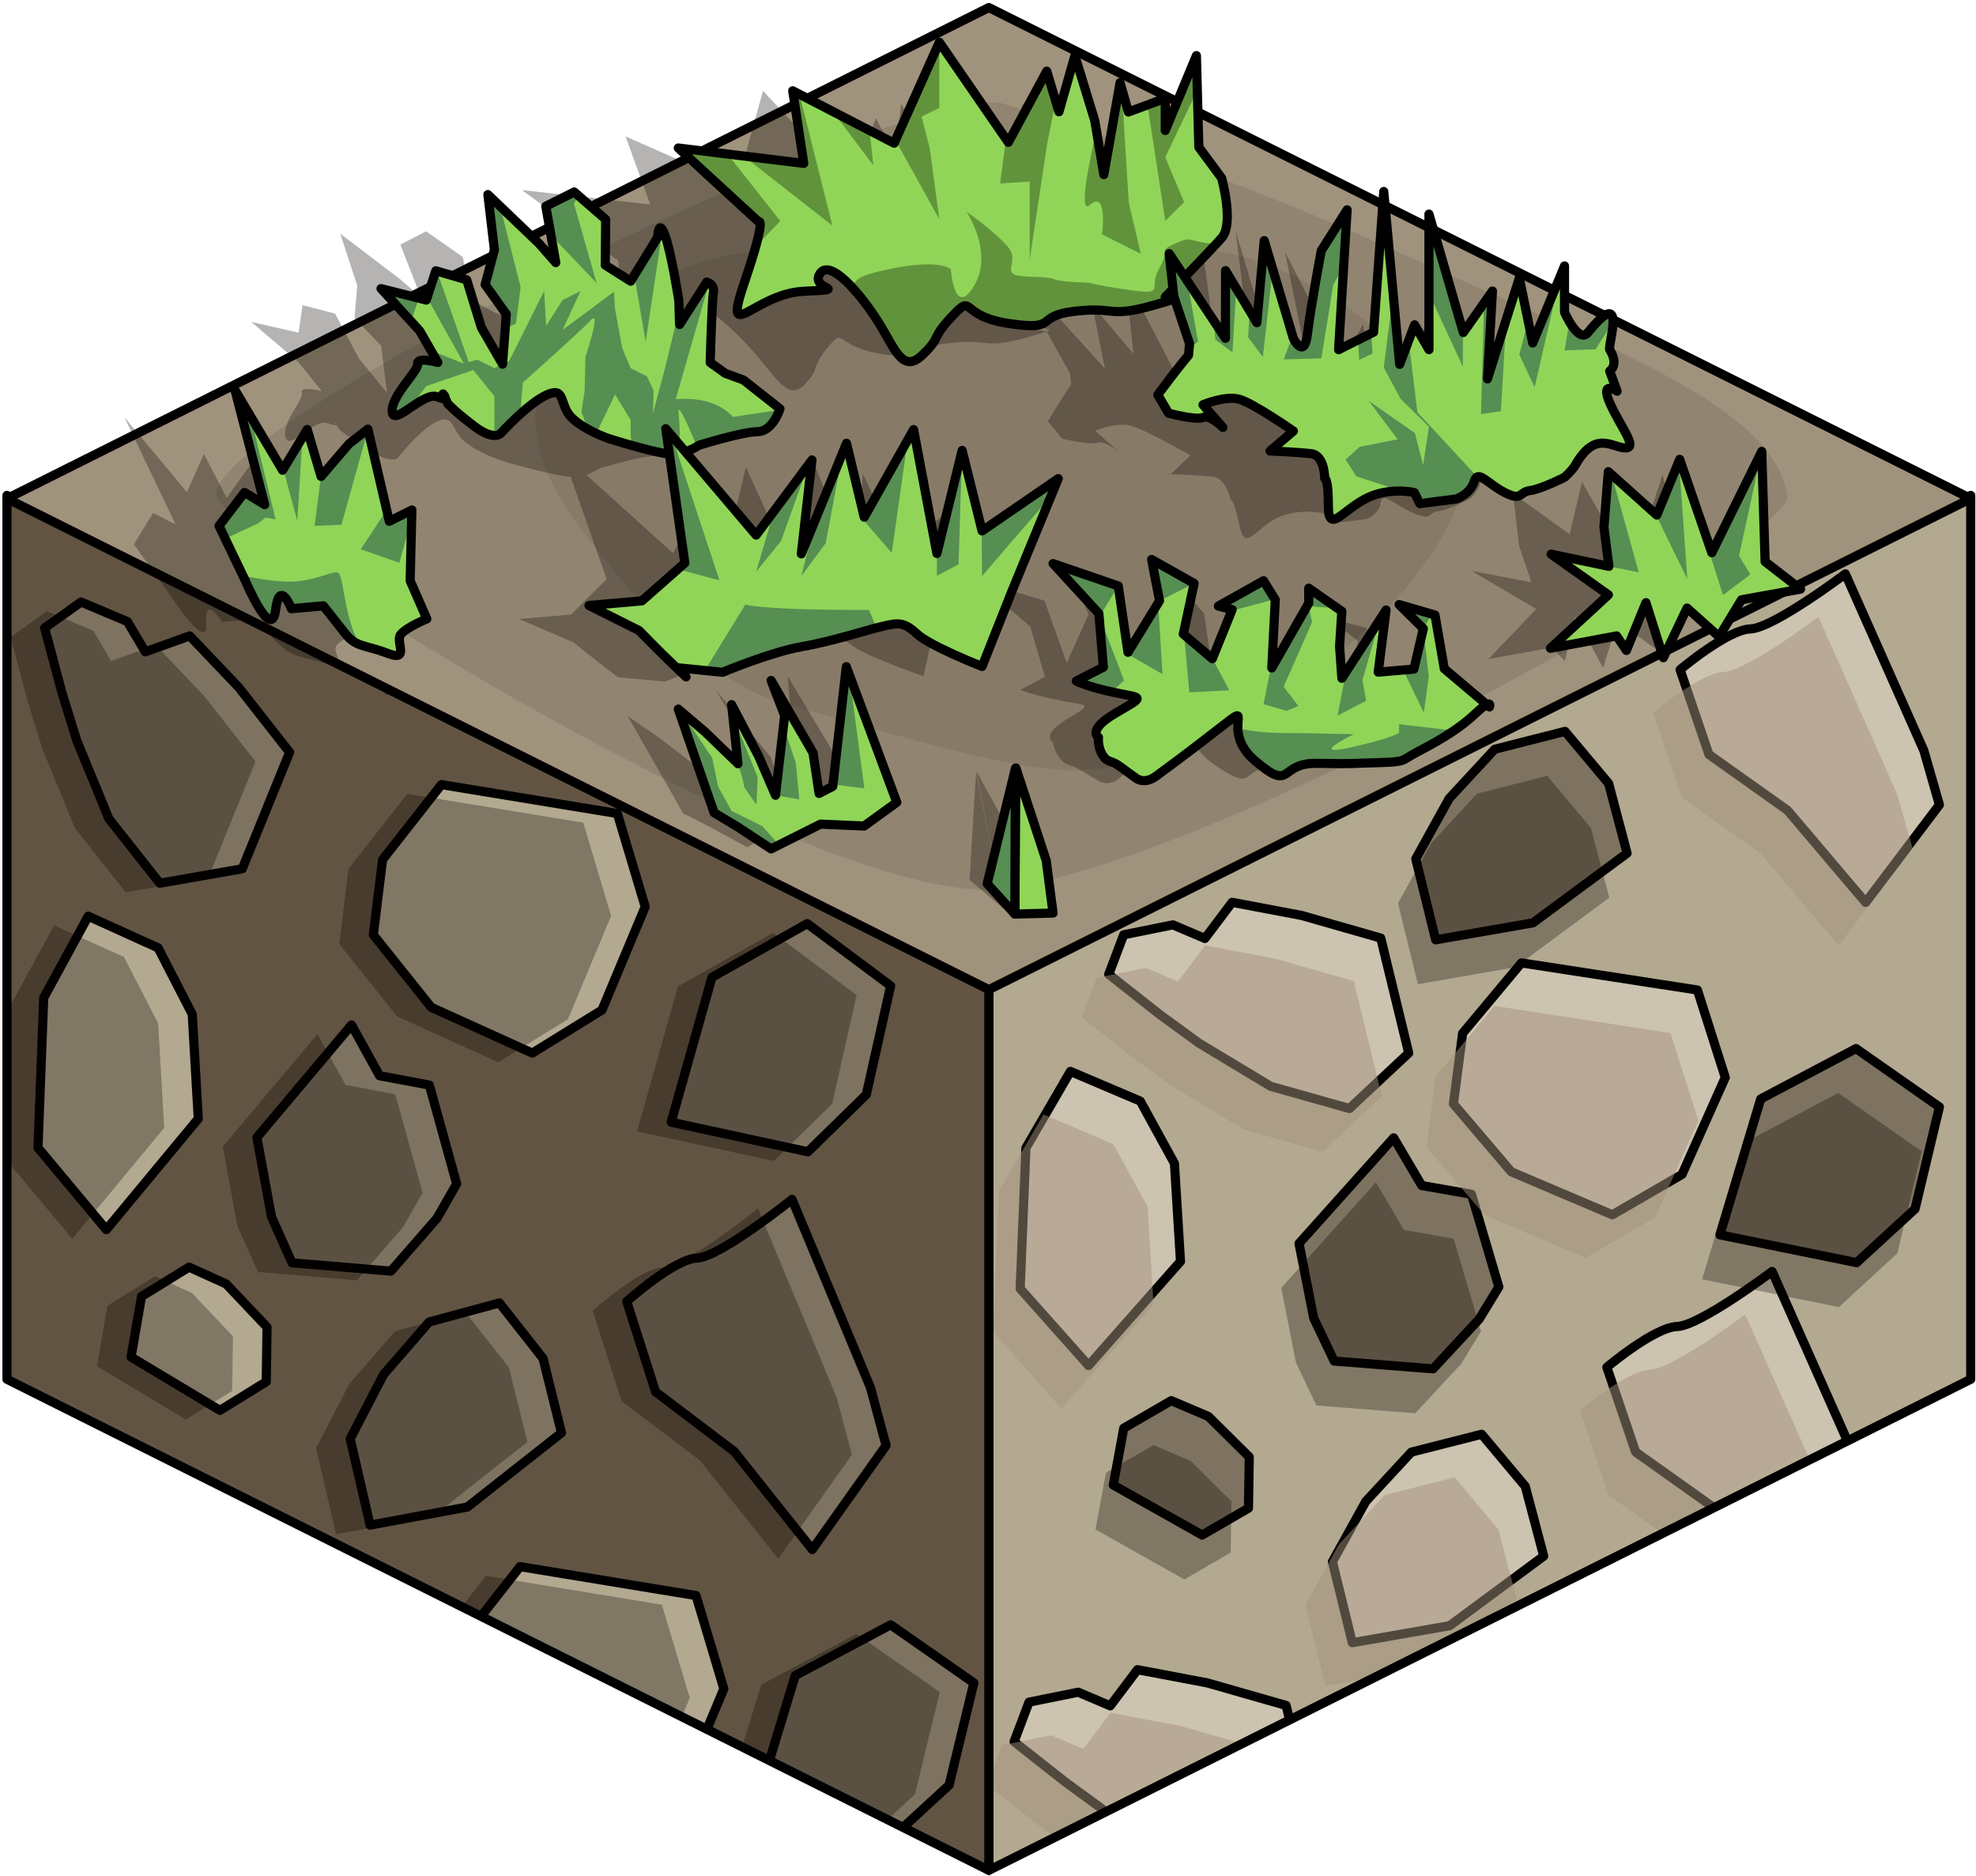 <?xml version="1.0" encoding="UTF-8" standalone="no"?><!DOCTYPE svg PUBLIC "-//W3C//DTD SVG 1.1//EN" "http://www.w3.org/Graphics/SVG/1.1/DTD/svg11.dtd"><svg width="100%" height="100%" viewBox="0 0 216 205" version="1.1" xmlns="http://www.w3.org/2000/svg" xmlns:xlink="http://www.w3.org/1999/xlink" xml:space="preserve" xmlns:serif="http://www.serif.com/" style="fill-rule:evenodd;clip-rule:evenodd;stroke-linecap:round;stroke-linejoin:round;stroke-miterlimit:1.5;"><g id="Dirt_Block17"><g id="Dirt_Block19"><g><g><path d="M215.425,54.142l0,96.598l-107.332,53.666l0,-96.598l107.332,-53.666Z" style="fill:#b3a890;"/><clipPath id="_clip1"><path d="M215.425,54.142l0,96.598l-107.332,53.666l0,-96.598l107.332,-53.666Z"/></clipPath><g clip-path="url(#_clip1)"><path d="M113.622,235.297l-7.471,-8.393l0.629,-15.381l4.861,-8.365l7.639,3.249l3.734,6.804l0.66,10.713l-10.052,11.373" style="fill:#ccc3b0;stroke:#000;stroke-width:1px;"/><path d="M137.162,205.012l6.48,-6.062l-3.057,-12.565l-8.623,-2.463l-7.622,-1.443l-2.977,3.95l-3.5,-1.488l-5.378,1.085l-1.634,4.32l5.651,4.448l4.24,3.09l7.816,4.704l8.604,2.424Z" style="fill:#ccc3b0;stroke:#000;stroke-width:1px;"/><path d="M174.149,211.317l7.62,-4.415l4.724,-10.593l-3.045,-9.558l-19.234,-2.963l-6.431,7.697l-1.006,7.708l6.329,7.428l11.043,4.696Z" style="fill:#ccc3b0;stroke:#000;stroke-width:1px;"/><path d="M195.925,174.857l8.068,-10.664l-1.706,-5.942l-8.575,-19.295c0,0 -7.897,5.94 -10.383,6.017c-2.486,0.076 -7.683,4.452 -7.683,4.452l3.152,9.269l8.6,6.112l8.527,10.051Z" style="fill:#ccc3b0;stroke:#000;stroke-width:1px;"/><path d="M147.822,179.529l10.639,-1.857l10.285,-7.605l-2.017,-7.626l-4.768,-5.692l-7.68,1.951l-4.984,5.388l-3.648,6.589l2.173,8.852" style="fill:#ccc3b0;stroke:#000;stroke-width:1px;"/><path d="M206.634,207.044l-9.119,-6.382l-10.414,5.505l-4.462,14.856l14.946,3.036l6.387,-5.869l2.662,-11.146" style="fill:#ccc3b0;stroke:#000;stroke-width:1px;"/><path d="M118.988,149.232l-7.471,-8.393l0.629,-15.381l4.861,-8.365l7.639,3.249l3.734,6.804l0.661,10.713l-10.053,11.373" style="fill:#ccc3b0;stroke:#000;stroke-width:1px;"/><path d="M131.407,167.764l-9.714,-5.467l1.146,-6.212l5.191,-3.008l4.057,1.725l4.47,4.429l-0.085,5.597l-5.065,2.936Z" style="fill:#7e7260;stroke:#000;stroke-width:1px;"/><path d="M161.69,144.169l-5.042,5.43l-10.806,-0.849l-2.238,-4.698l-1.605,-8.155l10.344,-11.542l3.07,5.211l5.436,0.956l2.991,10.126l-2.15,3.521" style="fill:#7e7260;stroke:#000;stroke-width:1px;"/><path d="M147.509,121.148l6.48,-6.062l-3.056,-12.564l-8.623,-2.464l-7.623,-1.443l-2.976,3.95l-3.5,-1.488l-5.379,1.085l-1.634,4.32l5.651,4.448l4.24,3.09l7.817,4.704l8.603,2.424Z" style="fill:#ccc3b0;stroke:#000;stroke-width:1px;"/><path d="M176.248,132.763l7.62,-4.416l4.724,-10.592l-3.045,-9.558l-19.234,-2.963l-6.431,7.697l-1.006,7.708l6.329,7.428l11.043,4.696Z" style="fill:#ccc3b0;stroke:#000;stroke-width:1px;"/><path d="M203.932,98.62l8.069,-10.665l-1.707,-5.942l-8.575,-19.294c0,0 -7.896,5.94 -10.382,6.016c-2.486,0.077 -7.683,4.453 -7.683,4.453l3.152,9.268l8.599,6.112l8.527,10.052Z" style="fill:#ccc3b0;stroke:#000;stroke-width:1px;"/><path d="M156.935,102.711l10.639,-1.857l10.285,-7.606l-2.017,-7.625l-4.768,-5.692l-7.679,1.95l-4.985,5.388l-3.648,6.589l2.173,8.853" style="fill:#7e7260;stroke:#000;stroke-width:1px;"/><path d="M212.001,120.979l-9.12,-6.382l-10.414,5.505l-4.461,14.855l14.945,3.037l6.387,-5.869l2.663,-11.146" style="fill:#7e7260;stroke:#000;stroke-width:1px;"/><path d="M129.464,172.618l-9.713,-5.466l1.145,-6.212l5.192,-3.008l4.056,1.725l4.47,4.429l-0.084,5.597l-5.066,2.935Zm30.283,-23.595l-5.042,5.431l-10.805,-0.849l-2.238,-4.698l-1.605,-8.155l10.343,-11.542l3.071,5.211l5.435,0.955l2.991,10.126l-2.15,3.521Zm50.311,-23.19l-2.662,11.147l-6.387,5.869l-14.946,-3.037l4.462,-14.856l10.414,-5.504l9.119,6.381Zm-55.066,-18.268l10.639,-1.857l10.285,-7.605l-2.016,-7.626l-4.769,-5.691l-7.679,1.95l-4.985,5.388l-3.648,6.589l2.173,8.852Z" style="fill:#0a0500;fill-opacity:0.3;"/><path d="M134.22,209.718l6.479,-6.062l-3.056,-12.565l-8.623,-2.463l-7.623,-1.443l-2.976,3.95l-3.5,-1.488l-5.379,1.085l-1.633,4.32l5.65,4.448l4.241,3.09l7.816,4.704l8.604,2.424Zm10.659,-25.483l10.639,-1.857l10.285,-7.605l-2.017,-7.626l-4.768,-5.692l-7.679,1.951l-4.985,5.388l-3.648,6.589l2.173,8.852Zm48.103,-4.672l8.069,-10.664l-1.707,-5.942l-8.575,-19.295c0,0 -7.897,5.94 -10.382,6.017c-2.486,0.076 -7.683,4.452 -7.683,4.452l3.152,9.269l8.599,6.112l8.527,10.051Zm-76.937,-25.625l-7.47,-8.393l0.629,-15.381l4.861,-8.365l7.639,3.249l3.734,6.804l0.66,10.713l-10.053,11.373Zm57.26,-16.469l7.62,-4.416l4.724,-10.592l-3.045,-9.558l-19.233,-2.963l-6.432,7.697l-1.006,7.708l6.329,7.428l11.043,4.696Zm-28.738,-11.615l6.48,-6.062l-3.057,-12.564l-8.623,-2.464l-7.622,-1.443l-2.977,3.95l-3.5,-1.488l-5.378,1.085l-1.634,4.32l5.651,4.448l4.24,3.09l7.816,4.704l8.604,2.424Zm56.422,-22.528l8.069,-10.665l-1.706,-5.942l-8.575,-19.294c0,0 -7.897,5.94 -10.383,6.016c-2.486,0.077 -7.683,4.453 -7.683,4.453l3.152,9.268l8.6,6.112l8.526,10.052Z" style="fill:#a4937d;fill-opacity:0.5;"/></g><path d="M215.425,54.142l0,96.598l-107.332,53.666l0,-96.598l107.332,-53.666Z" style="fill:none;stroke:#000;stroke-width:1px;"/></g><path d="M0.762,54.142l107.331,53.666l0,96.598l-107.331,-53.666l0,-96.598" style="fill:#625443;"/><clipPath id="_clip2"><path d="M0.762,54.142l107.331,53.666l0,96.598l-107.331,-53.666l0,-96.598"/></clipPath><g clip-path="url(#_clip2)"><path d="M6.255,226.119l-7.471,-8.946l0.629,-16.394l4.861,-8.915l7.639,3.462l3.734,7.252l0.66,11.419l-10.052,12.122" style="fill:#7e7260;stroke:#000;stroke-width:1px;"/><path d="M48.957,220.722l-5.043,5.789l-10.805,-0.905l-2.238,-5.008l-1.605,-8.692l10.343,-12.302l3.071,5.554l5.435,1.018l2.991,10.794l-2.149,3.752" style="fill:#7e7260;stroke:#000;stroke-width:1px;"/><path d="M29.795,193.84l6.48,-6.462l-3.057,-13.392l-8.623,-2.626l-7.622,-1.538l-2.977,4.21l-3.5,-1.586l-5.378,1.157l-1.634,4.604l5.651,4.741l4.24,3.294l7.817,5.014l8.603,2.584Z" style="fill:#7e7260;stroke:#000;stroke-width:1px;"/><path d="M66.782,200.56l7.62,-4.707l4.724,-11.29l-3.045,-10.187l-19.233,-3.159l-6.432,8.204l-1.006,8.216l6.329,7.918l11.043,5.005Z" style="fill:#b3a890;stroke:#000;stroke-width:1px;"/><path d="M88.79,169.345l8.069,-11.367l-1.707,-6.333l-8.575,-20.566c0,0 -7.896,6.332 -10.382,6.413c-2.486,0.082 -7.683,4.746 -7.683,4.746l3.152,9.879l8.599,6.515l8.527,10.713Z" style="fill:#7e7260;stroke:#000;stroke-width:1px;"/><path d="M40.455,166.678l10.639,-1.979l10.285,-8.107l-2.017,-8.128l-4.768,-6.066l-7.68,2.079l-4.984,5.743l-3.648,7.022l2.173,9.436" style="fill:#7e7260;stroke:#000;stroke-width:1px;"/><path d="M106.454,183.923l-9.094,-6.35l-10.432,5.551l-4.516,14.884l14.93,2.979l6.408,-5.899l2.704,-11.165" style="fill:#7e7260;stroke:#000;stroke-width:1px;"/><path d="M11.621,134.385l-7.47,-8.946l0.628,-16.394l4.861,-8.915l7.639,3.462l3.735,7.252l0.66,11.419l-10.053,12.122" style="fill:#b3a890;stroke:#000;stroke-width:1px;"/><path d="M24.04,154.137l-9.714,-5.826l1.146,-6.621l5.191,-3.206l4.057,1.838l4.47,4.721l-0.085,5.966l-5.065,3.128Z" style="fill:#b3a890;stroke:#000;stroke-width:1px;"/><path d="M47.772,133.132l-5.042,5.788l-10.806,-0.905l-2.238,-5.008l-1.605,-8.692l10.344,-12.302l3.07,5.554l5.436,1.018l2.99,10.794l-2.149,3.753" style="fill:#7e7260;stroke:#000;stroke-width:1px;"/><path d="M17.47,96.525l9.013,-1.578l5.175,-12.724l-5.558,-7.096l-5.363,-5.631l-4.853,1.743l-1.958,-3.307l-5.07,-2.136l-3.978,2.835l1.911,7.125l1.585,5.13l3.528,8.589l5.568,7.05Z" style="fill:#7e7260;stroke:#000;stroke-width:1px;"/><path d="M58.183,115.093l7.621,-4.707l4.724,-11.29l-3.046,-10.187l-19.233,-3.158l-6.432,8.203l-1.006,8.217l6.329,7.917l11.043,5.005Z" style="fill:#b3a890;stroke:#000;stroke-width:1px;"/><path d="M93.924,69.964l8.069,-11.367l-1.707,-6.333l-8.574,-20.566c0,0 -7.897,6.332 -10.383,6.413c-2.486,0.082 -7.683,4.746 -7.683,4.746l3.152,9.879l8.6,6.515l8.526,10.713Z" style="fill:#7e7260;stroke:#000;stroke-width:1px;"/><path d="M45.821,74.944l10.639,-1.979l10.285,-8.107l-2.016,-8.128l-4.769,-6.066l-7.679,2.079l-4.985,5.743l-3.648,7.022l2.173,9.436" style="fill:#7e7260;stroke:#000;stroke-width:1px;"/><path d="M97.36,107.744l-9.119,-6.802l-10.414,5.867l-4.461,15.834l14.945,3.237l6.387,-6.256l2.662,-11.88" style="fill:#7e7260;stroke:#000;stroke-width:1px;"/><path d="M14.947,246.873l-9.714,-5.826l1.146,-6.621l5.191,-3.207l4.057,1.839l4.47,4.721l-0.085,5.966l-5.065,3.128Zm30.283,-25.149l-5.042,5.788l-10.806,-0.904l-2.238,-5.008l-1.605,-8.692l10.344,-12.302l3.07,5.554l5.436,1.018l2.99,10.793l-2.149,3.753Zm-42.702,5.397l-7.471,-8.946l0.629,-16.394l4.861,-8.916l7.639,3.463l3.734,7.252l0.661,11.419l-10.053,12.122Zm100.199,-42.196l-2.704,11.165l-6.408,5.899l-14.93,-2.979l4.516,-14.884l10.433,-5.551l9.093,6.35Zm-39.672,16.637l7.621,-4.707l4.724,-11.29l-3.045,-10.187l-19.234,-3.159l-6.432,8.204l-1.006,8.216l6.329,7.917l11.043,5.006Zm-36.986,-6.721l6.479,-6.461l-3.056,-13.392l-8.623,-2.626l-7.623,-1.538l-2.976,4.21l-3.5,-1.586l-5.378,1.157l-1.634,4.604l5.651,4.741l4.24,3.294l7.816,5.014l8.604,2.583Zm58.994,-24.494l8.069,-11.367l-1.706,-6.333l-8.575,-20.566c0,0 -7.897,6.332 -10.383,6.413c-2.486,0.082 -7.683,4.746 -7.683,4.746l3.152,9.879l8.6,6.515l8.526,10.713Zm-48.335,-2.667l10.639,-1.98l10.285,-8.106l-2.017,-8.128l-4.768,-6.066l-7.679,2.078l-4.985,5.744l-3.648,7.022l2.173,9.436Zm-16.415,-12.541l-9.713,-5.826l1.146,-6.621l5.191,-3.207l4.056,1.839l4.471,4.721l-0.085,5.965l-5.066,3.129Zm23.732,-21.006l-5.042,5.788l-10.806,-0.904l-2.237,-5.008l-1.605,-8.692l10.343,-12.302l3.071,5.554l5.435,1.018l2.991,10.793l-2.15,3.753Zm-36.15,1.254l-7.471,-8.946l0.629,-16.394l4.861,-8.916l7.639,3.463l3.734,7.252l0.66,11.419l-10.052,12.122Zm85.739,-26.641l-2.663,11.88l-6.387,6.256l-14.945,-3.237l4.461,-15.834l10.414,-5.867l9.12,6.802Zm-39.177,7.349l7.62,-4.707l4.724,-11.29l-3.045,-10.187l-19.234,-3.159l-6.431,8.204l-1.006,8.216l6.329,7.918l11.043,5.005Zm-40.714,-18.568l9.014,-1.578l5.175,-12.724l-5.559,-7.096l-5.363,-5.631l-4.853,1.742l-1.957,-3.306l-5.07,-2.136l-3.979,2.835l1.911,7.124l1.585,5.13l3.529,8.59l5.567,7.05Zm28.352,-21.581l10.639,-1.98l10.285,-8.106l-2.017,-8.128l-4.768,-6.066l-7.68,2.078l-4.984,5.744l-3.648,7.022l2.173,9.436Zm48.103,-4.98l8.068,-11.367l-1.706,-6.333l-8.575,-20.566c0,0 -7.897,6.332 -10.383,6.413c-2.485,0.082 -7.683,4.746 -7.683,4.746l3.152,9.879l8.6,6.515l8.527,10.713Z" style="fill:#0a0500;fill-opacity:0.3;"/></g><path d="M0.762,54.142l107.331,53.666l0,96.598l-107.331,-53.666l0,-96.598" style="fill:none;stroke:#000;stroke-width:1px;"/></g></g><path d="M215.425,54.49l-107.332,-53.666l-107.331,53.666l107.331,53.666l107.332,-53.666Z" style="fill:#9f937d;stroke:#000;stroke-width:1px;"/><path d="M109.485,11.279c0,0 22.197,6.625 42.968,16.082c23.225,10.575 41.514,16.966 42.932,26.833c0.689,4.791 -63.107,40.332 -85.9,42.95c-20.083,2.307 -85.219,-38.894 -85.83,-42.95c-1.172,-7.792 74.91,-45.097 85.83,-42.915Z" style="fill:#7e7260;fill-opacity:0.429;"/><path d="M103.534,26.062c26.612,1.029 30.819,-0.226 41.015,5.821c7.746,4.594 16.418,12.433 15.956,18.382c-1.128,14.522 -25.736,33.177 -42.182,33.929c-7.737,0.354 -23.906,-4.984 -32.666,-7.314c-9.861,-2.623 -20.102,-16.125 -23.281,-20.659c-12.359,-17.628 5.936,-31.521 41.158,-30.159Z" style="fill:#7e7260;fill-opacity:0.5;"/><g id="GrassBlank04"><path d="M105.985,96.157l3.65,3.111l-2.942,-14.901l-0.708,11.79Zm5.98,-2.36l1.826,5.369l-4.156,0.102l-2.902,-14.971l5.232,9.5Zm-25.855,-19.881l8.319,13.903l-3.088,2.428l-4.798,-0.195l-4.901,2.537l-4.067,-2.233l-2.902,-1.471l-6.054,-10.617l3.415,2.346l4.234,3.247l-1.913,-6.055l4.024,5.294l2.642,3.995l-0.641,-8.161l-2.208,-3.603l6.076,7.414l1.5,4.161l1.349,-0.722l-0.987,-12.268Zm70.788,3.886c-0.219,0.114 -0.569,0.401 -1.128,1.002c-1.683,1.812 -4.257,3.187 -5.651,3.951c-1.394,0.763 -0.785,0.927 -3.91,0.998c-3.125,0.071 -2.295,0.147 -6.628,0.071c-4.333,-0.077 -1.992,3.055 -6.807,-0.229c-4.816,-3.284 -0.862,-6.569 -4.708,-3.284c-3.846,3.284 -4.7,3.895 -5.819,4.811c-1.119,0.917 -2.153,0.229 -2.153,0.229c0,0 -0.923,-0.534 -2.039,-1.222c-1.115,-0.687 -1.364,-0.305 -2.104,-1.145c-0.739,-0.84 -0.819,-1.825 -0.819,-1.825c0,0 -1.469,-0.736 1.423,-2.511c2.891,-1.774 2.627,-1.469 -0.591,-2.08c-3.219,-0.611 -4.416,-1.176 -4.416,-1.176l2.671,-1.421l-1.595,-5.499l-6.04,-5.117l7.589,2.291l2.431,6.798l2.387,-5.284l-1.718,-4.224l5.142,2.452l-0.142,5.187l3.681,2.524l1.159,-5.029l-1.583,-0.362l4.417,-2.596l1.677,1.952l1.021,6.984l2.702,-6.645l-0.307,-1.528l4.094,2.368l0.475,3.586l0.911,3.278l3.424,-6.997l0.422,6.37l3.839,-0.313l0.196,-4.148l-3.144,-2.463l4.136,1.069l2.125,5.499l5.38,3.678Zm0,0c0.44,-0.23 0.348,0.238 0.348,0.238l-0.348,-0.238Zm-120.169,-31.381c-0.043,0.076 -0.271,0.069 -0.9,-0.155c-1.627,-0.579 -4.189,3.148 -4.621,1.501c-0.432,-1.647 2.052,-4.116 1.796,-4.875c-0.257,-0.759 2.18,-0.148 2.18,-0.148l-2.629,-3.235l-5.101,-4.33l5.181,1.174l0.44,-3.003l3.565,0.929l2.59,4.898l3.064,3.743l-0.619,-5.121l-2.922,-3.034l0.296,-3.555l-1.856,-5.668l6.615,5.027l2.211,1.944l-2.253,-5.777l2.813,-1.457l4.007,2.809l0.895,4.683l3.111,1.647l2.045,-4.508c0,0 -0.337,-1.994 0.72,-0.26c1.056,1.734 2.9,6.762 2.9,6.762l0.574,2.447l2.093,-4.355c0,0 0.94,0.21 0.948,1.102c0.008,0.892 1.089,7.147 1.089,7.147l1.881,1.113l2.114,0.675l4.586,2.954c0,0 -0.312,2.332 -1.979,2.342c-1.668,0.011 -6.138,1.398 -6.138,1.398c0,0 -0.497,0.397 -1.34,0.659l9.457,8.543l4.552,-7.699l0.774,9.623l2.659,-11.334l3.46,7.57l3.59,-8.977l5.101,12.7l0.636,-10.556l3.838,8.24l7.25,-5.358l-2.742,11.521l-1.712,7.731c0,0 -6.093,-2.086 -7.788,-3.336c-1.694,-1.25 -2.269,-1.179 -4.109,-0.733c-1.84,0.445 -5.09,1.514 -8.268,2.049c-3.177,0.534 -8.087,2.613 -8.087,2.613l-5.145,-0.475c-2.826,-2.138 -4.839,-3.802 -4.839,-3.802l-5.991,-2.566l5.689,-0.475l3.91,-3.877l-3.941,-11.181c-0.166,-0.008 -0.336,-0.023 -0.511,-0.049c-2.129,-0.311 -6.441,-1.525 -6.441,-1.525c0,0 -2.654,-0.78 -4.395,-2.08c-1.741,-1.3 -1.317,-3.271 -3.219,-2.416c-1.902,0.855 -4.263,3.936 -4.263,3.936c0,0 -0.523,0.869 -3.016,-0.672c-2.492,-1.542 -3.389,-2.322 -3.389,-2.322l-0.416,-0.566c0.068,-0.121 -0.33,-0.45 -0.33,-0.45l0.33,0.45Zm135.472,20.94l3.037,5.642l1.566,-5.092l4.088,2.936l1.691,-3.783l6.238,-1.092l-4.44,-2.815l-2.643,-11.297l-3.368,10.383l-5.436,-9.568l-1.353,5.711l-6.195,-4.45l0.666,5.692l1.35,4.01l-6.564,-1.246l7.094,4.166l-5.233,5.475l6.981,-1.266l1.37,1.489l1.151,-4.895Zm-155.468,-11.295l2.457,1.248l-5.603,-11.734l6.846,8.206l1.859,-4.17l2.482,4.809l2.38,-3.341l1.76,-1.509l4.242,9.444l2.236,-1.159l1.269,7.25l2.61,3.909c0,0 -2.092,0.874 -2.54,1.612c-0.448,0.737 1.626,2.815 -1.049,1.916c-2.674,-0.899 -3.559,-0.588 -5.074,-2.063c-1.516,-1.475 -2.924,-2.8 -2.924,-2.8l-3.427,0.293c0,0 -1.931,-3.154 -1.703,0.146c0.227,3.299 -3.803,-2.863 -3.803,-2.863l-4.115,-5.771l2.097,-3.423Zm96.618,-20.038c0,0 3.675,-0.458 -1.116,0.863c-4.792,1.321 -4.004,0.119 -8.468,0.605c-4.463,0.487 -1.178,2.041 -6.929,1.264c-5.75,-0.777 -4.396,-3.192 -6.363,-0.777c-1.967,2.414 -0.687,2.069 -2.501,4.023c-1.814,1.955 -3.176,-0.817 -5.669,-3.627c-2.493,-2.811 -6.467,-6.355 -7.201,-4.698c-0.734,1.657 4.027,1.542 -1.384,1.772c-5.412,0.23 -7.766,5.843 -6.663,-0.987c1.103,-6.831 0.289,-6.141 0.289,-6.141l-10.298,-7.554l14.034,1.576l-2.706,-7.44l12.169,5.37l2.857,-10.347l9.608,10.262l2.729,-7.295l2.174,4.161l0.585,-5.748l3.507,6.644l2.109,5.543l-0.121,-9.428l1.515,3.013l3.748,-1.403l0.663,3.292l1.86,-7.666l2.156,9.387l3.123,3.149c0,0 2.325,4.667 1.252,6.128c-0.597,0.811 -2.062,2.592 -3.246,4.015l5.714,6.284l-1.378,-6.934l4.495,5.338l-0.887,-8.407l5.206,10.024c0,0 1.647,2.227 1.443,-0.45c-0.203,-2.676 -0.206,-8.552 -0.206,-8.552l1.984,-4.182l1.95,14.331l3.466,-1.794l-1.789,-14.415l5.301,17.711l0.819,-4.051l2.082,2.549l-2.796,-13.893l6.199,12.131l2.327,-4.247l1.267,9.007l1.403,-10.344l2.803,6.661l1.888,-7.899l0.954,4.742c0,0 2.178,3.291 2.988,2.074c3.356,-5.041 2.405,1.399 2.725,1.768c1.371,1.584 0.441,2.194 0.441,2.194l1.223,2.058c0,0 -2.139,-1.196 -0.572,1.175c1.567,2.372 4.087,4.648 2.653,4.641c-1.435,-0.006 -3.641,-1.888 -5.117,1.747c-0.223,0.549 -0.936,1.265 -0.936,1.265c0,0 -2.304,1.208 -3.503,1.359c-1.2,0.15 -0.606,1.114 -2.714,0.201c-2.108,-0.913 -3.42,-2.422 -3.575,-1.129c-0.155,1.294 -1.584,1.787 -1.584,1.787l-3.894,0.477l-0.831,-1.132c0,0 -2.897,-0.624 -5.21,0.631c-2.314,1.255 -3.331,3.626 -3.917,0.716c-0.586,-2.91 -0.965,-2.807 -0.965,-2.807c0,0 -0.47,-2.356 -1.973,-2.523c-1.502,-0.167 -4.568,-0.279 -4.568,-0.279l2.143,-2.043c0,0 -4.934,-2.846 -6.557,-3.255c-1.623,-0.41 -3.864,0.56 -3.864,0.56l2.642,2.323c0,0 -1.66,-1.332 -2.38,-1.019c-0.719,0.313 -3.86,-0.442 -3.86,-0.442l-1.545,-1.874c0,0 0.263,-0.497 1.131,-1.898c0.867,-1.401 1.405,-2.156 1.405,-2.156l-0.124,-1.185l-2.568,-4.617l-1.052,-0.183Zm0.683,-0.812c-0.415,0.495 -0.683,0.812 -0.683,0.812c0,0 0.522,-0.065 0.916,-0.075l-0.233,-0.737Z" style="fill:#0a0500;fill-opacity:0.3;"/><path d="M179.922,65.867l1.901,6.018l2.591,-5.432l3.497,3.132l2.453,-4.035l6.458,-1.164l-3.875,-3.003l-0.368,-12.049l-5.459,11.074l-3.509,-10.204l-2.503,6.091l-5.3,-4.747l-0.479,6.071l0.543,4.277l-6.313,-1.329l6.256,4.443l-6.335,5.84l7.235,-1.351l1.071,1.589l2.136,-5.221" style="fill:#578e52;"/><clipPath id="_clip3"><path d="M179.922,65.867l1.901,6.018l2.591,-5.432l3.497,3.132l2.453,-4.035l6.458,-1.164l-3.875,-3.003l-0.368,-12.049l-5.459,11.074l-3.509,-10.204l-2.503,6.091l-5.3,-4.747l-0.479,6.071l0.543,4.277l-6.313,-1.329l6.256,4.443l-6.335,5.84l7.235,-1.351l1.071,1.589l2.136,-5.221"/></clipPath><g clip-path="url(#_clip3)"><path d="M192.579,49.334l-2.485,11.412l1.243,2.034l-2.995,2.26l-1.399,-4.407l1.897,-6.533l-4.187,-4.743l-1.227,-0.477l1.017,14.409l-3.487,-7.144l-1.315,-5.005l-3.673,0l3.164,11.414l-5.102,-1.041l-3.729,-4.98l-3.116,1.558l2.511,2.824l-0.346,13.077l7.714,-2.35l2.746,3.23l2.572,-1.75l0.883,-2.052l7.784,-1.047l6.909,-5.792l-3.965,-11.735l-1.414,-3.162" style="fill:#90d558;"/></g><path d="M179.922,65.867l1.901,6.018l2.591,-5.432l3.497,3.132l2.453,-4.035l6.458,-1.164l-3.875,-3.003l-0.368,-12.049l-5.459,11.074l-3.509,-10.204l-2.503,6.091l-5.3,-4.747l-0.479,6.071l0.543,4.277l-6.313,-1.329l6.256,4.443l-6.335,5.84l7.235,-1.351l1.071,1.589l2.136,-5.221" style="fill:none;stroke:#000;stroke-width:1px;"/><path d="M26.727,53.82l2.206,1.331l-3.242,-12.515l5.195,8.752l2.698,-4.447l1.514,5.129l3.052,-3.564l2.064,-1.609l2.341,10.072l2.469,-1.236l-0.189,7.733l1.823,4.169c0,0 -2.268,0.932 -2.864,1.719c-0.596,0.787 1.059,3.003 -1.435,2.044c-2.493,-0.958 -3.44,-0.627 -4.659,-2.2c-1.219,-1.574 -2.36,-2.987 -2.36,-2.987l-3.486,0.313c0,0 -1.296,-3.364 -1.733,0.155c-0.436,3.519 -3.226,-3.053 -3.226,-3.053l-2.954,-6.155l2.786,-3.651Z" style="fill:#578e52;"/><clipPath id="_clip4"><path d="M26.727,53.82l2.206,1.331l-3.242,-12.515l5.195,8.752l2.698,-4.447l1.514,5.129l3.052,-3.564l2.064,-1.609l2.341,10.072l2.469,-1.236l-0.189,7.733l1.823,4.169c0,0 -2.268,0.932 -2.864,1.719c-0.596,0.787 1.059,3.003 -1.435,2.044c-2.493,-0.958 -3.44,-0.627 -4.659,-2.2c-1.219,-1.574 -2.36,-2.987 -2.36,-2.987l-3.486,0.313c0,0 -1.296,-3.364 -1.733,0.155c-0.436,3.519 -3.226,-3.053 -3.226,-3.053l-2.954,-6.155l2.786,-3.651Z"/></clipPath><g clip-path="url(#_clip4)"><path d="M45.791,53.638l-2.131,7.872l-4.226,-1.484l4.095,-6.185l-3.078,-7.716l-3.13,11.227l-2.932,0.119l0.707,-5.516l-1.843,-7.264l-0.756,12.24l-1.619,-6.005l-1.299,-3.37l-3.055,-5.618l3.598,14.819l-1.087,-0.192l-0.816,0.636l-3.289,1.521l-3.249,2.897c0,0 5.245,1.734 9.413,1.942c3.091,0.155 5.297,-1.27 5.871,-0.977c0.623,0.319 0.688,5.656 2.654,8.242c2.281,3 6.452,3.28 6.452,3.28l1.85,-9.024l-2.13,-11.444" style="fill:#90d558;"/></g><path d="M26.727,53.82l2.206,1.331l-3.242,-12.515l5.195,8.752l2.698,-4.447l1.514,5.129l3.052,-3.564l2.064,-1.609l2.341,10.072l2.469,-1.236l-0.189,7.733l1.823,4.169c0,0 -2.268,0.932 -2.864,1.719c-0.596,0.787 1.059,3.003 -1.435,2.044c-2.493,-0.958 -3.44,-0.627 -4.659,-2.2c-1.219,-1.574 -2.36,-2.987 -2.36,-2.987l-3.486,0.313c0,0 -1.296,-3.364 -1.733,0.155c-0.436,3.519 -3.226,-3.053 -3.226,-3.053l-2.954,-6.155l2.786,-3.651Z" style="fill:none;stroke:#000;stroke-width:1px;"/><path d="M82.922,24.233l-8.777,-8.058l13.717,1.681l-1.21,-7.935l11.088,5.728l4.94,-11.036l7.543,10.945l4.197,-7.78l1.337,4.438l1.741,-6.131l2.17,7.086l0.994,5.911l1.776,-10.054l0.909,3.213l4.03,-1.497l0,3.512l3.404,-8.177l0.266,10.012l2.49,3.359c0,0 1.385,4.978 0.018,6.536c-1.367,1.557 -6.178,6.462 -6.178,6.462c0,0 3.768,-0.488 -1.29,0.921c-5.057,1.409 -4.027,0.126 -8.589,0.645c-4.561,0.519 -1.589,2.177 -7.183,1.348c-5.594,-0.829 -3.755,-3.404 -6.207,-0.829c-2.452,2.575 -1.104,2.207 -3.311,4.291c-2.207,2.085 -3.011,-0.872 -4.939,-3.869c-1.928,-2.997 -5.188,-6.777 -6.255,-5.01c-1.068,1.767 3.716,1.645 -1.741,1.89c-5.458,0.245 -8.942,6.232 -6.464,-1.053c2.477,-7.285 1.524,-6.549 1.524,-6.549Z" style="fill:#61933c;"/><clipPath id="_clip5"><path d="M82.922,24.233l-8.777,-8.058l13.717,1.681l-1.21,-7.935l11.088,5.728l4.94,-11.036l7.543,10.945l4.197,-7.78l1.337,4.438l1.741,-6.131l2.17,7.086l0.994,5.911l1.776,-10.054l0.909,3.213l4.03,-1.497l0,3.512l3.404,-8.177l0.266,10.012l2.49,3.359c0,0 1.385,4.978 0.018,6.536c-1.367,1.557 -6.178,6.462 -6.178,6.462c0,0 3.768,-0.488 -1.29,0.921c-5.057,1.409 -4.027,0.126 -8.589,0.645c-4.561,0.519 -1.589,2.177 -7.183,1.348c-5.594,-0.829 -3.755,-3.404 -6.207,-0.829c-2.452,2.575 -1.104,2.207 -3.311,4.291c-2.207,2.085 -3.011,-0.872 -4.939,-3.869c-1.928,-2.997 -5.188,-6.777 -6.255,-5.01c-1.068,1.767 3.716,1.645 -1.741,1.89c-5.458,0.245 -8.942,6.232 -6.464,-1.053c2.477,-7.285 1.524,-6.549 1.524,-6.549Z"/></clipPath><g clip-path="url(#_clip5)"><path d="M132.317,6.847l-4.94,10.347l2.064,4.905l-2.064,2.036l-2.252,-14.691l-2.687,-2.597l0.95,15.293l1.32,5.6l-4.238,-2.119c0,0 0.633,-4.994 -1.329,-3.228c-1.962,1.766 1.766,-12.458 1.766,-12.458l-4.278,-5.123l-2.17,10.964l-1.9,12.601l0,-8.534l-3.233,0.206l1.613,-12.392l-8.259,-5.75l0,9.879l-1.943,0.972l0.899,3.446l1.044,7.759l-8.161,-14.715l0.942,8.808l-5.989,-7.934l-2.433,-1.217l3.948,15.744l-13.825,-10.803l8.136,10.313l-2.376,2.446c0,0 -8.317,3.832 -6.159,5.5c2.159,1.667 -1.004,5.737 -1.004,5.737c0,0 4.787,-1.001 7.163,-1.358c2.376,-0.357 1.658,2.648 7.069,-1.405c5.411,-4.053 0.999,-4.343 6.982,-5.621c5.982,-1.277 6.963,-0.002 6.963,-0.002c0,0 0.393,5.396 2.551,1.766c2.158,-3.63 -0.824,-8.065 -0.824,-8.065c0,0 2.786,1.885 4.453,3.749c1.668,1.864 -1.393,3.237 2.443,3.335c3.836,0.098 1.531,0.392 4.939,0.589c3.409,0.196 -0.494,-0.141 4.94,0.714c5.434,0.855 2.949,0.104 4.241,-2.12c1.291,-2.224 -0.18,-1.93 1.782,-2.813c1.961,-0.882 1.434,-0.209 3.856,-0.006c2.422,0.203 4.808,-0.728 4.939,-2.47c0.131,-1.742 0,-7.726 0,-7.726l-4.939,-9.562Z" style="fill:#90d558;"/></g><path d="M82.922,24.233l-8.777,-8.058l13.717,1.681l-1.21,-7.935l11.088,5.728l4.94,-11.036l7.543,10.945l4.197,-7.78l1.337,4.438l1.741,-6.131l2.17,7.086l0.994,5.911l1.776,-10.054l0.909,3.213l4.03,-1.497l0,3.512l3.404,-8.177l0.266,10.012l2.49,3.359c0,0 1.385,4.978 0.018,6.536c-1.367,1.557 -6.178,6.462 -6.178,6.462c0,0 3.768,-0.488 -1.29,0.921c-5.057,1.409 -4.027,0.126 -8.589,0.645c-4.561,0.519 -1.589,2.177 -7.183,1.348c-5.594,-0.829 -3.755,-3.404 -6.207,-0.829c-2.452,2.575 -1.104,2.207 -3.311,4.291c-2.207,2.085 -3.011,-0.872 -4.939,-3.869c-1.928,-2.997 -5.188,-6.777 -6.255,-5.01c-1.068,1.767 3.716,1.645 -1.741,1.89c-5.458,0.245 -8.942,6.232 -6.464,-1.053c2.477,-7.285 1.524,-6.549 1.524,-6.549Z" style="fill:none;stroke:#000;stroke-width:1px;"/><g><path d="M111.046,83.93l3.32,10.133l0.745,5.726l-4.176,0.109l0.111,-15.968Z" style="fill:#90d558;stroke:#000;stroke-width:1px;"/><path d="M107.911,96.58l3.024,3.318l0.057,-15.894l-3.081,12.576Z" style="fill:#578e52;stroke:#000;stroke-width:1px;"/></g><path d="M92.512,72.858l5.521,14.829l-3.577,2.589l-4.758,-0.208l-5.412,2.706l-3.617,-2.381l-2.607,-1.57l-3.917,-11.323l2.943,2.502l3.581,3.463l-0.695,-6.458l2.959,5.647l1.838,4.261l1.001,-8.705l-1.483,-3.843l4.584,7.908l0.663,4.438l1.494,-0.771l1.482,-13.084Z" style="fill:#578e52;"/><clipPath id="_clip6"><path d="M92.512,72.858l5.521,14.829l-3.577,2.589l-4.758,-0.208l-5.412,2.706l-3.617,-2.381l-2.607,-1.57l-3.917,-11.323l2.943,2.502l3.581,3.463l-0.695,-6.458l2.959,5.647l1.838,4.261l1.001,-8.705l-1.483,-3.843l4.584,7.908l0.663,4.438l1.494,-0.771l1.482,-13.084Z"/></clipPath><g clip-path="url(#_clip6)"><path d="M92.444,70.772l2.038,15.389l-4.036,-0.511l-1.573,-11.764l-4.995,0.276l3.114,9.195l0.379,4.005l-2.6,-0.447l-1.446,-7.482l-3.654,-2.275l3.148,7.78l-0.13,3.018l-1.325,-1.893c-0.236,-1.535 -0.866,-3.103 -1.892,-4.703l-6.096,-5.156l4.478,6.633l0.639,3.114l1.462,2.658l3.377,1.688l1.439,1.611c0,0 2.329,2.652 3.52,2.76c1.191,0.109 6.494,-0.054 7.739,-0.541c1.245,-0.487 6.085,-3.578 6.085,-3.578l-2.93,-10.841l-6.741,-8.936Z" style="fill:#90d558;"/></g><path d="M92.512,72.858l5.521,14.829l-3.577,2.589l-4.758,-0.208l-5.412,2.706l-3.617,-2.381l-2.607,-1.57l-3.917,-11.323l2.943,2.502l3.581,3.463l-0.695,-6.458l2.959,5.647l1.838,4.261l1.001,-8.705l-1.483,-3.843l4.584,7.908l0.663,4.438l1.494,-0.771l1.482,-13.084Z" style="fill:none;stroke:#000;stroke-width:1px;"/><path d="M156.202,23.398l3.758,12.939l3.181,-4.53l-0.545,9.606l3.485,-11.032l1.462,7.104l3.477,-8.425l0,5.058c0,0 1.516,3.51 2.571,2.212c4.37,-5.376 2.123,1.493 2.369,1.886c1.052,1.689 0,2.34 0,2.34l0.808,2.196c0,0 -1.898,-1.276 -0.808,1.253c1.089,2.529 3.152,4.956 1.718,4.95c-1.433,-0.007 -3.26,-2.014 -5.468,1.862c-0.334,0.587 -1.19,1.35 -1.19,1.35c0,0 -2.547,1.289 -3.777,1.449c-1.229,0.16 -0.83,1.189 -2.754,0.215c-1.924,-0.974 -2.932,-2.584 -3.348,-1.204c-0.415,1.379 -1.943,1.906 -1.943,1.906l-3.99,0.508l-0.604,-1.208c0,0 -2.771,-0.665 -5.337,0.674c-2.566,1.338 -4.061,3.867 -4.061,0.764c0,-3.104 -0.399,-2.995 -0.399,-2.995c0,0 0.003,-2.512 -1.466,-2.69c-1.469,-0.178 -4.512,-0.298 -4.512,-0.298l2.554,-2.179c0,0 -4.362,-3.035 -5.902,-3.472c-1.541,-0.437 -3.977,0.598 -3.977,0.598l2.175,2.478c0,0 -1.392,-1.421 -2.175,-1.088c-0.782,0.334 -3.771,-0.471 -3.771,-0.471l-1.168,-1.998c0,0 0.363,-0.531 1.513,-2.025c1.149,-1.495 1.839,-2.299 1.839,-2.299l0.115,-1.265l-1.72,-5.164l-0.504,-4.687l6.144,9.254l0.016,-7.395l3.421,5.693l0.805,-8.967l3.189,10.691c0,0 1.199,2.376 1.534,-0.479c0.335,-2.854 1.514,-9.121 1.514,-9.121l2.826,-4.461l-0.934,15.285l3.827,-1.913l1.112,-15.375l1.737,18.89l1.634,-4.32l1.569,2.718l0,-14.818Z" style="fill:#578e52;"/><clipPath id="_clip7"><path d="M156.202,23.398l3.758,12.939l3.181,-4.53l-0.545,9.606l3.485,-11.032l1.462,7.104l3.477,-8.425l0,5.058c0,0 1.516,3.51 2.571,2.212c4.37,-5.376 2.123,1.493 2.369,1.886c1.052,1.689 0,2.34 0,2.34l0.808,2.196c0,0 -1.898,-1.276 -0.808,1.253c1.089,2.529 3.152,4.956 1.718,4.95c-1.433,-0.007 -3.26,-2.014 -5.468,1.862c-0.334,0.587 -1.19,1.35 -1.19,1.35c0,0 -2.547,1.289 -3.777,1.449c-1.229,0.16 -0.83,1.189 -2.754,0.215c-1.924,-0.974 -2.932,-2.584 -3.348,-1.204c-0.415,1.379 -1.943,1.906 -1.943,1.906l-3.99,0.508l-0.604,-1.208c0,0 -2.771,-0.665 -5.337,0.674c-2.566,1.338 -4.061,3.867 -4.061,0.764c0,-3.104 -0.399,-2.995 -0.399,-2.995c0,0 0.003,-2.512 -1.466,-2.69c-1.469,-0.178 -4.512,-0.298 -4.512,-0.298l2.554,-2.179c0,0 -4.362,-3.035 -5.902,-3.472c-1.541,-0.437 -3.977,0.598 -3.977,0.598l2.175,2.478c0,0 -1.392,-1.421 -2.175,-1.088c-0.782,0.334 -3.771,-0.471 -3.771,-0.471l-1.168,-1.998c0,0 0.363,-0.531 1.513,-2.025c1.149,-1.495 1.839,-2.299 1.839,-2.299l0.115,-1.265l-1.72,-5.164l-0.504,-4.687l6.144,9.254l0.016,-7.395l3.421,5.693l0.805,-8.967l3.189,10.691c0,0 1.199,2.376 1.534,-0.479c0.335,-2.854 1.514,-9.121 1.514,-9.121l2.826,-4.461l-0.934,15.285l3.827,-1.913l1.112,-15.375l1.737,18.89l1.634,-4.32l1.569,2.718l0,-14.818Z"/></clipPath><g clip-path="url(#_clip7)"><path d="M178.208,32.152l-3.788,6.021l-3.4,0.117l1.634,-9.535l-1.634,-0.647l-3.267,14.211l-1.672,-3.558l2.218,-8.652l-3.295,-1.233l-0.943,16.065l-2.17,0.31l0.389,-13.875l-2.339,-2.621l-0.035,11.313l-7.558,-16.316l2.59,21.307l11.143,12.007l13.742,-7.039l-1.615,-17.875Z" style="fill:#90d558;"/><path d="M148.031,26.864l-2.295,4.297l-1.298,7.998l-4.117,0.124l1.062,-2.825l1.233,-8.417l-3.06,-2.354l-1.514,13.328l-1.598,-2.145l0.465,-8.765l-1.624,0.812l-0.556,9.601l-1.883,-1.413l-0.835,-10.984l-2.579,2.509l1.53,8.711l-2.571,1.788l-7.836,5.961c0,0 10.18,5.065 11.559,5.78c1.379,0.715 8.148,6.836 8.148,6.836l12.124,2.176l3.816,-5.237l-7.932,-2.584l-1.18,-1.823l1.536,-1.405l4.156,-0.82l-3.162,-4.198l5.043,3.511l0.902,3.493l0.637,-4.179l-3.109,-3.06l-1.831,-3.414l1.537,-12.066l0.426,-8.153l-2.479,0.723l-1.151,10.97l0.438,6.996l-1.469,0.701l-0.533,-12.473Z" style="fill:#90d558;"/></g><path d="M156.202,23.398l3.758,12.939l3.181,-4.53l-0.545,9.606l3.485,-11.032l1.462,7.104l3.477,-8.425l0,5.058c0,0 1.516,3.51 2.571,2.212c4.37,-5.376 2.123,1.493 2.369,1.886c1.052,1.689 0,2.34 0,2.34l0.808,2.196c0,0 -1.898,-1.276 -0.808,1.253c1.089,2.529 3.152,4.956 1.718,4.95c-1.433,-0.007 -3.26,-2.014 -5.468,1.862c-0.334,0.587 -1.19,1.35 -1.19,1.35c0,0 -2.547,1.289 -3.777,1.449c-1.229,0.16 -0.83,1.189 -2.754,0.215c-1.924,-0.974 -2.932,-2.584 -3.348,-1.204c-0.415,1.379 -1.943,1.906 -1.943,1.906l-3.99,0.508l-0.604,-1.208c0,0 -2.771,-0.665 -5.337,0.674c-2.566,1.338 -4.061,3.867 -4.061,0.764c0,-3.104 -0.399,-2.995 -0.399,-2.995c0,0 0.003,-2.512 -1.466,-2.69c-1.469,-0.178 -4.512,-0.298 -4.512,-0.298l2.554,-2.179c0,0 -4.362,-3.035 -5.902,-3.472c-1.541,-0.437 -3.977,0.598 -3.977,0.598l2.175,2.478c0,0 -1.392,-1.421 -2.175,-1.088c-0.782,0.334 -3.771,-0.471 -3.771,-0.471l-1.168,-1.998c0,0 0.363,-0.531 1.513,-2.025c1.149,-1.495 1.839,-2.299 1.839,-2.299l0.115,-1.265l-1.72,-5.164l-0.504,-4.687l6.144,9.254l0.016,-7.395l3.421,5.693l0.805,-8.967l3.189,10.691c0,0 1.199,2.376 1.534,-0.479c0.335,-2.854 1.514,-9.121 1.514,-9.121l2.826,-4.461l-0.934,15.285l3.827,-1.913l1.112,-15.375l1.737,18.89l1.634,-4.32l1.569,2.718l0,-14.818Z" style="fill:none;stroke:#000;stroke-width:1px;"/><path d="M54.045,27.31l-0.715,-6.046l5.603,5.362l1.819,2.073l-1.09,-6.162l3.106,-1.553l3.442,2.995l-0.048,4.995l2.78,1.757l2.953,-4.808c0,0 0.064,-2.126 0.771,-0.277c0.708,1.849 1.54,7.211 1.54,7.211l0.082,2.61l2.969,-4.644c0,0 0.898,0.223 0.726,1.175c-0.171,0.952 -0.349,7.623 -0.349,7.623l1.657,1.187l1.978,0.72l3.992,3.15c0,0 -0.781,2.488 -2.451,2.499c-1.67,0.011 -6.419,1.49 -6.419,1.49c0,0 -1.658,1.218 -3.725,0.887c-2.066,-0.332 -6.134,-1.627 -6.134,-1.627c0,0 -2.496,-0.832 -3.975,-2.219c-1.48,-1.386 -0.66,-3.488 -2.734,-2.576c-2.074,0.912 -5.054,4.197 -5.054,4.197c0,0 -0.698,0.928 -2.881,-0.716c-2.183,-1.644 -2.922,-2.476 -2.922,-2.476l-0.542,-1.084c0,0 0.882,0.932 -0.629,0.315c-1.51,-0.618 -4.822,3.357 -4.923,1.601c-0.101,-1.757 2.88,-4.39 2.777,-5.2c-0.104,-0.81 2.21,-0.157 2.21,-0.157l-1.978,-3.451l-4.229,-4.619l4.944,1.252l1.044,-3.202l3.378,0.991l1.604,5.224l2.311,3.992l0.412,-5.463l-2.311,-3.235l1.011,-3.791Z" style="fill:#578e52;"/><clipPath id="_clip8"><path d="M54.045,27.31l-0.715,-6.046l5.603,5.362l1.819,2.073l-1.09,-6.162l3.106,-1.553l3.442,2.995l-0.048,4.995l2.78,1.757l2.953,-4.808c0,0 0.064,-2.126 0.771,-0.277c0.708,1.849 1.54,7.211 1.54,7.211l0.082,2.61l2.969,-4.644c0,0 0.898,0.223 0.726,1.175c-0.171,0.952 -0.349,7.623 -0.349,7.623l1.657,1.187l1.978,0.72l3.992,3.15c0,0 -0.781,2.488 -2.451,2.499c-1.67,0.011 -6.419,1.49 -6.419,1.49c0,0 -1.658,1.218 -3.725,0.887c-2.066,-0.332 -6.134,-1.627 -6.134,-1.627c0,0 -2.496,-0.832 -3.975,-2.219c-1.48,-1.386 -0.66,-3.488 -2.734,-2.576c-2.074,0.912 -5.054,4.197 -5.054,4.197c0,0 -0.698,0.928 -2.881,-0.716c-2.183,-1.644 -2.922,-2.476 -2.922,-2.476l-0.542,-1.084c0,0 0.882,0.932 -0.629,0.315c-1.51,-0.618 -4.822,3.357 -4.923,1.601c-0.101,-1.757 2.88,-4.39 2.777,-5.2c-0.104,-0.81 2.21,-0.157 2.21,-0.157l-1.978,-3.451l-4.229,-4.619l4.944,1.252l1.044,-3.202l3.378,0.991l1.604,5.224l2.311,3.992l0.412,-5.463l-2.311,-3.235l1.011,-3.791Z"/></clipPath><g clip-path="url(#_clip8)"><path d="M77.845,29.797l-3.983,13.823c2.798,-0.19 4.885,0.454 6.253,1.944l5.331,-0.793l-1.607,4.913l-7.448,-0.37c0,0 -2.353,-5.883 -2.223,-4.236c0.13,1.647 0.565,4.976 -1.502,6.733c-2.066,1.756 -4.18,0.689 -3.724,-0.395c0.456,-1.085 0,-3.725 0,-3.725l0,-1.798l-1.712,-2.782l-2.012,4.169l0,2.274l-1.66,-4.554l0.345,-2.238l0.101,-3.774c0,0 1.759,-5.265 0.618,-4.034c-1.141,1.232 -7.462,6.847 -7.462,6.847l-0.394,4.53l-2.721,4.278l0,-7.304l-2.306,-2.866l-5.143,1.756l-4.564,6.102l-0.93,-1.582l1.77,-5.629l3.28,-9.53l4.561,8.192l1.455,-0.444l1.877,0.939l1.628,-0.814l3.812,-7.639l0.211,3.83l1.798,-2.826l1.971,-0.986l-1.971,4.254l5.621,-4.181l0.096,1.779l0.801,4.375l0.93,2.208l1.775,0.887l0.741,1.579l-0.086,2.473l1.294,-4.836l1.582,-6.48l1.16,-3.043l-2.742,-7.34l-2.087,13.854l-1.637,-9.565l-0.93,-4.068l-3.493,-4.294l-1.786,2.831l2.485,8.691l-6.785,-7.117l-1.886,-2.052l-2.502,-1.665l2.864,11.264l-0.507,3.978l-2.357,1.179l0,-2.22l-3.724,-6.255l-2.541,1.618l3.464,9.924l-0.531,0.162l-18.28,-7.32l16.492,27.601l41.076,-1.808l1.287,-11.496l-13.443,-16.928Z" style="fill:#90d558;"/></g><path d="M54.045,27.31l-0.715,-6.046l5.603,5.362l1.819,2.073l-1.09,-6.162l3.106,-1.553l3.442,2.995l-0.048,4.995l2.78,1.757l2.953,-4.808c0,0 0.064,-2.126 0.771,-0.277c0.708,1.849 1.54,7.211 1.54,7.211l0.082,2.61l2.969,-4.644c0,0 0.898,0.223 0.726,1.175c-0.171,0.952 -0.349,7.623 -0.349,7.623l1.657,1.187l1.978,0.72l3.992,3.15c0,0 -0.781,2.488 -2.451,2.499c-1.67,0.011 -6.419,1.49 -6.419,1.49c0,0 -1.658,1.218 -3.725,0.887c-2.066,-0.332 -6.134,-1.627 -6.134,-1.627c0,0 -2.496,-0.832 -3.975,-2.219c-1.48,-1.386 -0.66,-3.488 -2.734,-2.576c-2.074,0.912 -5.054,4.197 -5.054,4.197c0,0 -0.698,0.928 -2.881,-0.716c-2.183,-1.644 -2.922,-2.476 -2.922,-2.476l-0.542,-1.084c0,0 0.882,0.932 -0.629,0.315c-1.51,-0.618 -4.822,3.357 -4.923,1.601c-0.101,-1.757 2.88,-4.39 2.777,-5.2c-0.104,-0.81 2.21,-0.157 2.21,-0.157l-1.978,-3.451l-4.229,-4.619l4.944,1.252l1.044,-3.202l3.378,0.991l1.604,5.224l2.311,3.992l0.412,-5.463l-2.311,-3.235l1.011,-3.791Z" style="fill:none;stroke:#000;stroke-width:1px;"/><path d="M74.859,61.531l-2.082,-14.682l9.879,11.632l6.102,-8.211l-1.163,10.264l4.94,-12.089l1.937,8.074l5.396,-9.574l2.546,13.545l2.76,-11.259l2.179,8.789l8.328,-5.714l-5.06,12.288l-3.268,8.245c0,0 -5.673,-2.225 -7.116,-3.558c-1.443,-1.334 -2.032,-1.257 -3.961,-0.782c-1.93,0.475 -5.396,1.615 -8.681,2.185c-3.285,0.57 -8.613,2.788 -8.613,2.788l-5.05,-0.507c0,0 2.395,2.281 0,0c-2.395,-2.281 -4.074,-4.055 -4.074,-4.055l-5.474,-2.737l5.785,-0.507l4.69,-4.135Z" style="fill:#578e52;"/><clipPath id="_clip9"><path d="M74.859,61.531l-2.082,-14.682l9.879,11.632l6.102,-8.211l-1.163,10.264l4.94,-12.089l1.937,8.074l5.396,-9.574l2.546,13.545l2.76,-11.259l2.179,8.789l8.328,-5.714l-5.06,12.288l-3.268,8.245c0,0 -5.673,-2.225 -7.116,-3.558c-1.443,-1.334 -2.032,-1.257 -3.961,-0.782c-1.93,0.475 -5.396,1.615 -8.681,2.185c-3.285,0.57 -8.613,2.788 -8.613,2.788l-5.05,-0.507c0,0 2.395,2.281 0,0c-2.395,-2.281 -4.074,-4.055 -4.074,-4.055l-5.474,-2.737l5.785,-0.507l4.69,-4.135Z"/></clipPath><g clip-path="url(#_clip9)"><path d="M117.232,51.525l-6.916,7.977l-2.963,3.458c0,0 -0.108,-8.128 0,-8.128c0.108,0 -2.118,-7.75 -2.118,-7.75l-0.453,14.592l-2.368,1.255l0,-8.781l-2.653,-9.803l-2.287,16.075l-3.641,-4.22l2.264,-8.747l-3.562,-0.262l-2.274,12.162l-2.666,3.607l2.876,-11.317l-1.413,-2.77l-3.682,10.257l-2.72,3.343l3.057,-10.333l-12.936,-6.468l5.868,17.752l-7.653,-2.041l-14.509,4.625l8.329,10.258l10.278,0.199l6.423,-10.464c0,0 -0.595,0.177 3.154,0.434c3.749,0.258 10.324,0.223 10.324,0.223l0.874,2.046l7.464,6.147l12.012,-1.067l1.891,-22.259Z" style="fill:#90d558;"/></g><path d="M74.859,61.531l-2.082,-14.682l9.879,11.632l6.102,-8.211l-1.163,10.264l4.94,-12.089l1.937,8.074l5.396,-9.574l2.546,13.545l2.76,-11.259l2.179,8.789l8.328,-5.714l-5.06,12.288l-3.268,8.245c0,0 -5.673,-2.225 -7.116,-3.558c-1.443,-1.334 -2.032,-1.257 -3.961,-0.782c-1.93,0.475 -5.396,1.615 -8.681,2.185c-3.285,0.57 -8.613,2.788 -8.613,2.788l-5.05,-0.507c0,0 2.395,2.281 0,0c-2.395,-2.281 -4.074,-4.055 -4.074,-4.055l-5.474,-2.737l5.785,-0.507l4.69,-4.135Z" style="fill:none;stroke:#000;stroke-width:1px;"/><path d="M115.111,61.594l7.128,2.444l1.063,7.25l3.451,-5.636l-0.868,-4.505l4.648,2.616l-1.185,5.531l3.172,2.693l2.171,-5.364l-1.51,-0.386l4.939,-2.769l1.284,2.082l-0.384,7.449l4.04,-7.088l0,-1.629l3.617,2.526l-0.246,3.824l0.251,3.497l4.832,-7.464l-0.859,6.794l3.901,-0.333l1.031,-4.424l-2.648,-2.628l3.921,1.141l1.018,5.865l4.94,4.177c0,0 0.418,-1.118 -1.63,0.814c-2.047,1.933 -4.898,3.399 -6.446,4.214c-1.548,0.815 -0.972,0.99 -4.111,1.065c-3.139,0.075 -2.325,0.157 -6.642,0.075c-4.317,-0.081 -2.607,3.259 -6.761,-0.244c-4.155,-3.503 0.46,-7.006 -4.047,-3.503c-4.507,3.503 -5.484,4.155 -6.787,5.132c-1.304,0.978 -2.2,0.245 -2.2,0.245c0,0 -0.815,-0.571 -1.792,-1.304c-0.978,-0.733 -1.303,-0.326 -1.874,-1.222c-0.57,-0.896 -0.452,-1.946 -0.452,-1.946c0,0 -1.32,-0.784 1.928,-2.677c3.249,-1.893 2.923,-1.568 -0.172,-2.219c-3.096,-0.652 -4.179,-1.255 -4.179,-1.255l2.957,-1.515l-0.489,-5.865l-5.01,-5.458Z" style="fill:#578e52;"/><clipPath id="_clip10"><path d="M115.111,61.594l7.128,2.444l1.063,7.25l3.451,-5.636l-0.868,-4.505l4.648,2.616l-1.185,5.531l3.172,2.693l2.171,-5.364l-1.51,-0.386l4.939,-2.769l1.284,2.082l-0.384,7.449l4.04,-7.088l0,-1.629l3.617,2.526l-0.246,3.824l0.251,3.497l4.832,-7.464l-0.859,6.794l3.901,-0.333l1.031,-4.424l-2.648,-2.628l3.921,1.141l1.018,5.865l4.94,4.177c0,0 0.418,-1.118 -1.63,0.814c-2.047,1.933 -4.898,3.399 -6.446,4.214c-1.548,0.815 -0.972,0.99 -4.111,1.065c-3.139,0.075 -2.325,0.157 -6.642,0.075c-4.317,-0.081 -2.607,3.259 -6.761,-0.244c-4.155,-3.503 0.46,-7.006 -4.047,-3.503c-4.507,3.503 -5.484,4.155 -6.787,5.132c-1.304,0.978 -2.2,0.245 -2.2,0.245c0,0 -0.815,-0.571 -1.792,-1.304c-0.978,-0.733 -1.303,-0.326 -1.874,-1.222c-0.57,-0.896 -0.452,-1.946 -0.452,-1.946c0,0 -1.32,-0.784 1.928,-2.677c3.249,-1.893 2.923,-1.568 -0.172,-2.219c-3.096,-0.652 -4.179,-1.255 -4.179,-1.255l2.957,-1.515l-0.489,-5.865l-5.01,-5.458Z"/></clipPath><g clip-path="url(#_clip10)"><path d="M157.878,64.908l-2.291,3.794l0.597,5.238l-0.543,3.953l-2.702,-5.576l-1.745,-5.811l-2.265,7.816l0.404,2.267l-3.128,1.616l0.886,-4.483l0.908,-7.143l-4.939,-0.312l0.367,1.716l-3.111,7.069l1.614,2.111l-1.304,0.521l-2.506,-0.73l0.735,-3.697l1.406,-5.478l-0.948,-2.275l-5.091,1.353l-1.676,5.143l1.824,3.442l-4.363,0.228l-0.581,-6.415l2.82,-6.349l-5.658,2.829l0.486,7.941l-3.772,-2.167l0,-6.859l-1.027,-0.677l-2.086,3.388l2.678,7.001l-1.374,1.289c0,0 -4.971,7.805 -4.649,8.255c0.322,0.451 -0.1,4.3 3.891,4.513c3.99,0.213 9.456,-1.334 10.659,-2.177c1.204,-0.842 2.09,-7.046 4.592,-6.525c2.503,0.522 5.232,0.365 7.074,0.417c1.841,0.053 4.939,0.105 4.939,0.105c0,0 -5.183,2.502 -0.439,1.46c4.745,-1.043 5.379,-1.617 5.379,-1.617l0,-0.938l4.939,0.582l7.617,-0.061l-0.057,-6.038l-7.56,-8.719" style="fill:#90d558;"/></g><path d="M115.111,61.594l7.128,2.444l1.063,7.25l3.451,-5.636l-0.868,-4.505l4.648,2.616l-1.185,5.531l3.172,2.693l2.171,-5.364l-1.51,-0.386l4.939,-2.769l1.284,2.082l-0.384,7.449l4.04,-7.088l0,-1.629l3.617,2.526l-0.246,3.824l0.251,3.497l4.832,-7.464l-0.859,6.794l3.901,-0.333l1.031,-4.424l-2.648,-2.628l3.921,1.141l1.018,5.865l4.94,4.177c0,0 0.418,-1.118 -1.63,0.814c-2.047,1.933 -4.898,3.399 -6.446,4.214c-1.548,0.815 -0.972,0.99 -4.111,1.065c-3.139,0.075 -2.325,0.157 -6.642,0.075c-4.317,-0.081 -2.607,3.259 -6.761,-0.244c-4.155,-3.503 0.46,-7.006 -4.047,-3.503c-4.507,3.503 -5.484,4.155 -6.787,5.132c-1.304,0.978 -2.2,0.245 -2.2,0.245c0,0 -0.815,-0.571 -1.792,-1.304c-0.978,-0.733 -1.303,-0.326 -1.874,-1.222c-0.57,-0.896 -0.452,-1.946 -0.452,-1.946c0,0 -1.32,-0.784 1.928,-2.677c3.249,-1.893 2.923,-1.568 -0.172,-2.219c-3.096,-0.652 -4.179,-1.255 -4.179,-1.255l2.957,-1.515l-0.489,-5.865l-5.01,-5.458Z" style="fill:none;stroke:#000;stroke-width:1px;"/></g></g></svg>